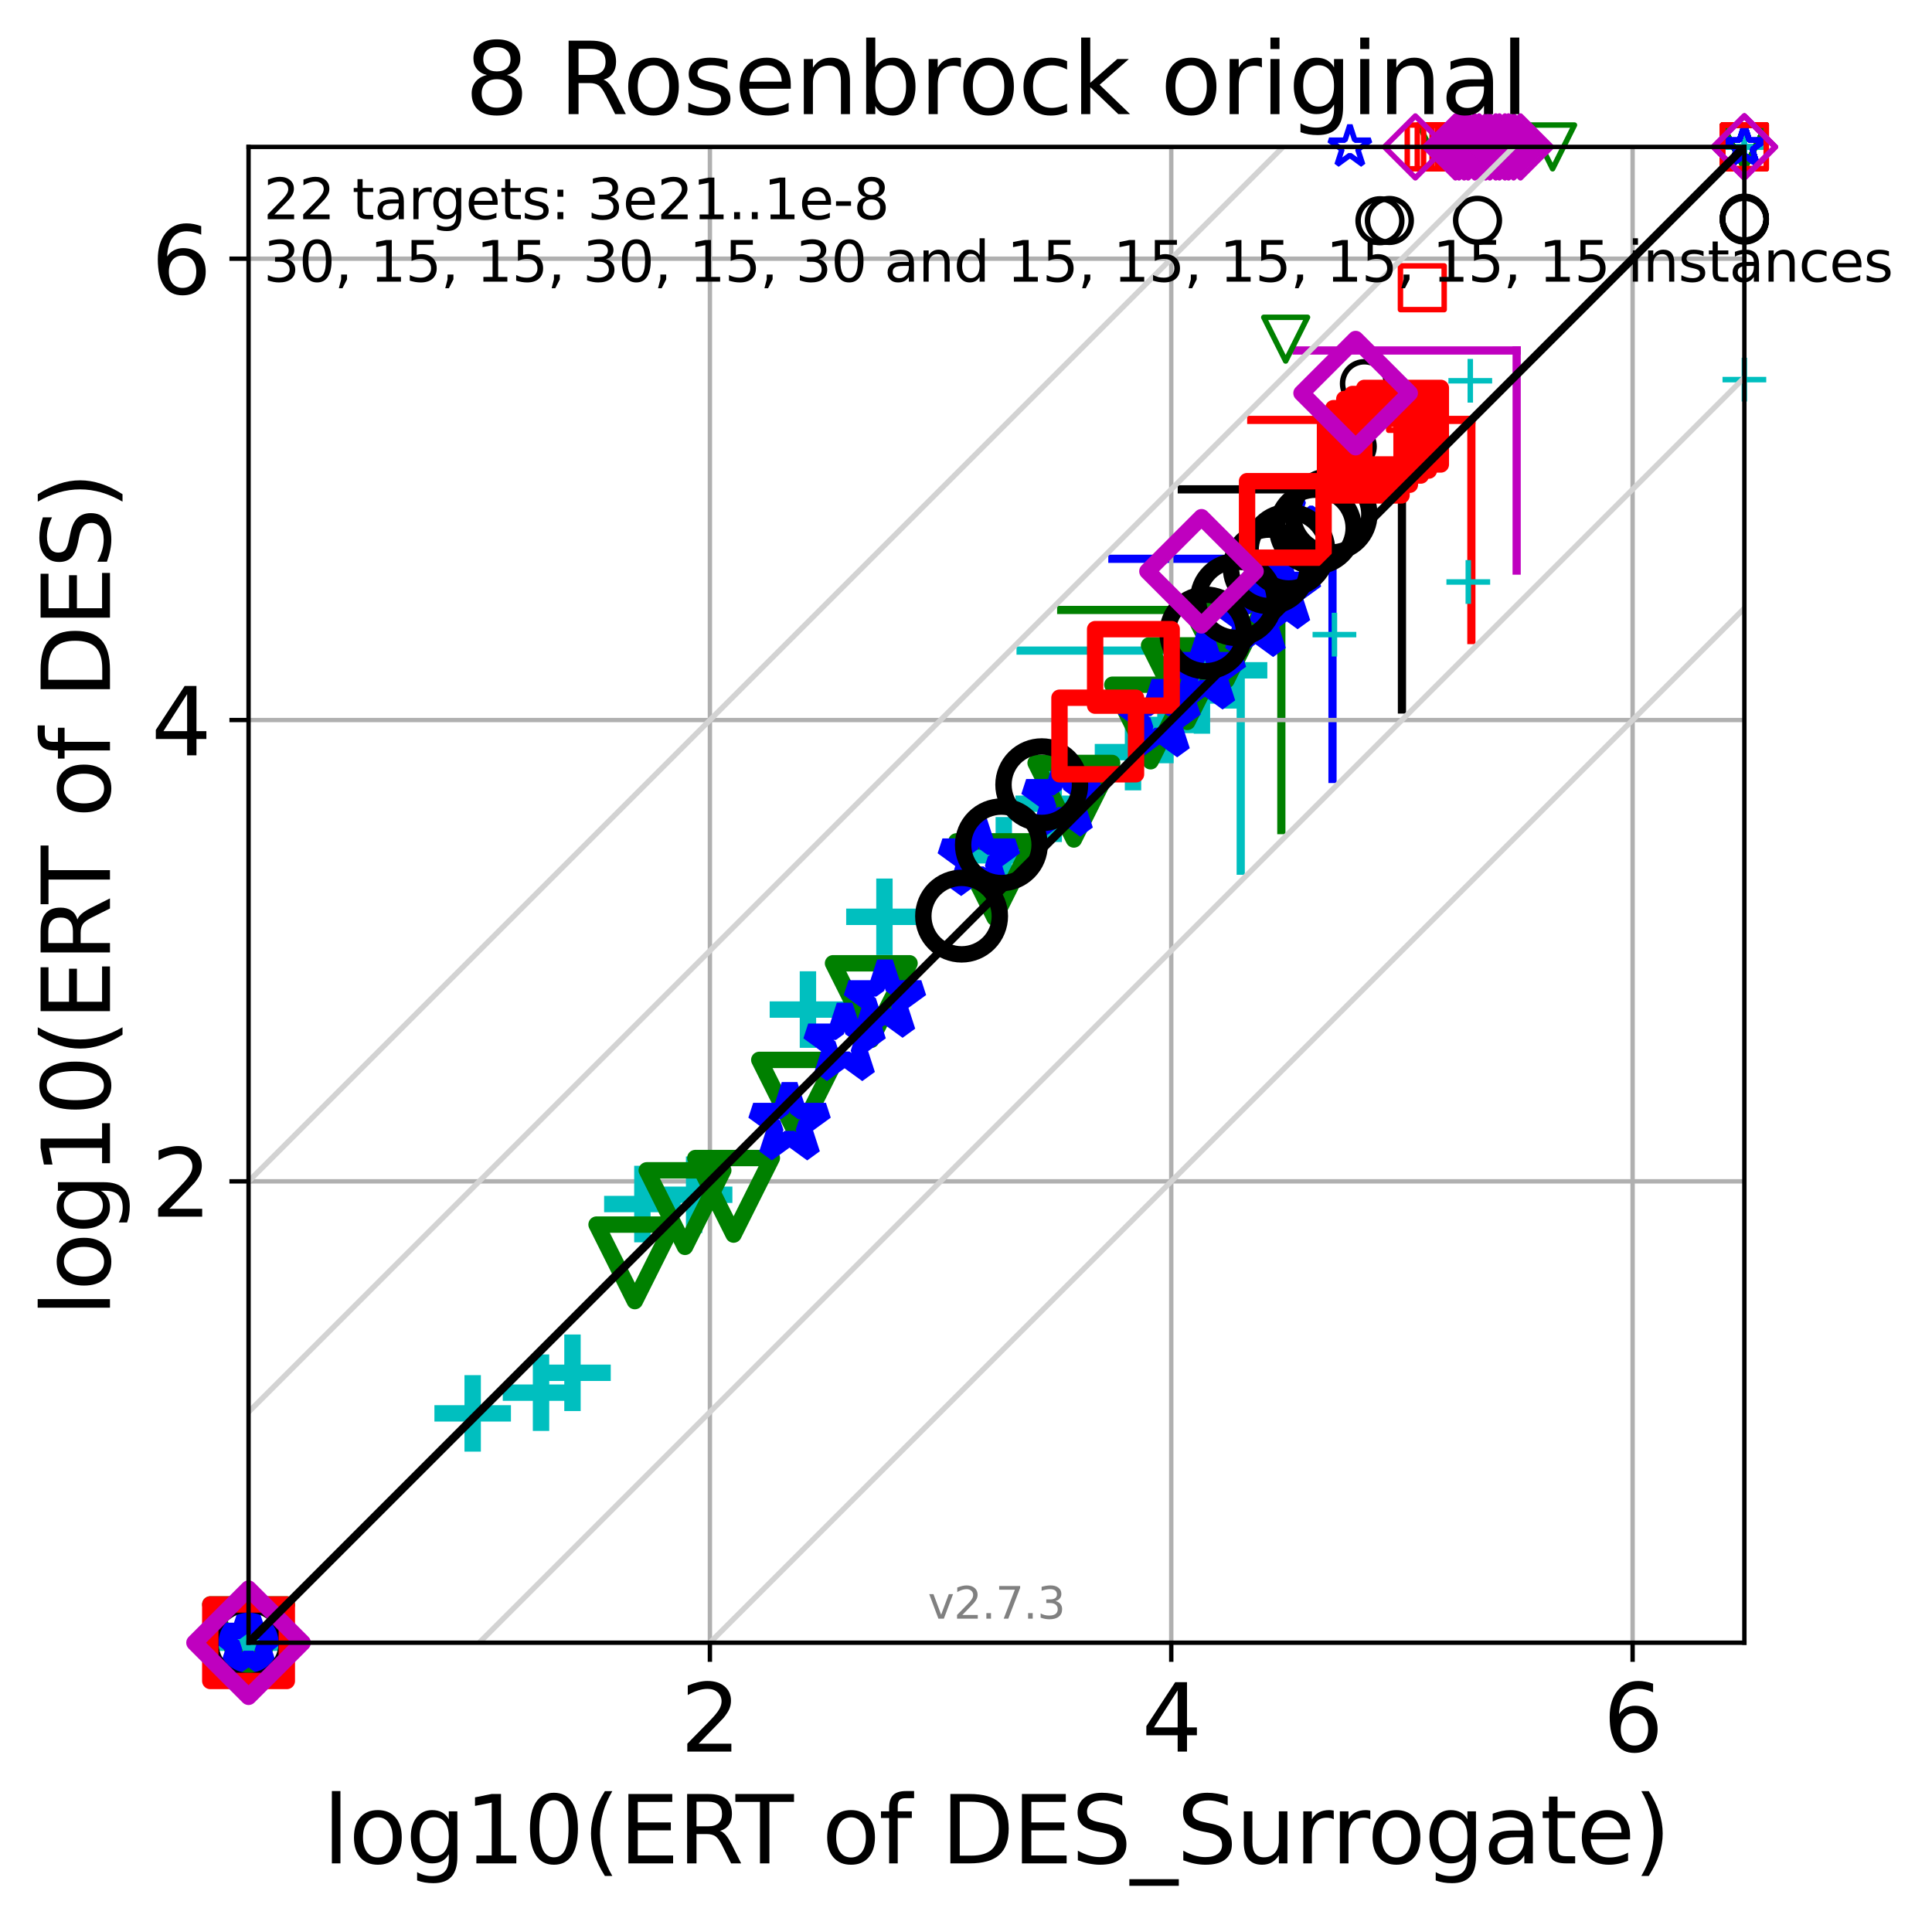 <?xml version="1.0" encoding="utf-8" standalone="no"?>
<!DOCTYPE svg PUBLIC "-//W3C//DTD SVG 1.1//EN"
  "http://www.w3.org/Graphics/SVG/1.1/DTD/svg11.dtd">
<svg xmlns:xlink="http://www.w3.org/1999/xlink" width="353.432pt" height="352.096pt" viewBox="0 0 353.432 352.096" xmlns="http://www.w3.org/2000/svg" version="1.1">
 <defs>
  <style type="text/css">*{stroke-linejoin: round; stroke-linecap: butt}</style>
 </defs>
 <g id="figure_1">
  <g id="patch_1">
   <path d="M 0 352.096 
L 353.432 352.096 
L 353.432 0 
L 0 0 
z
" style="fill: #ffffff"/>
  </g>
  <g id="axes_1">
   <g id="patch_2">
    <path d="M 45.469 300.517 
L 319.109 300.517 
L 319.109 26.877 
L 45.469 26.877 
z
" style="fill: #ffffff"/>
   </g>
   <g id="line2d_1">
    <path d="M 226.973 159.286 
L 226.973 119.018 
" clip-path="url(#pf457c3eacb)" style="fill: none; stroke: #00bfbf; stroke-width: 1.5; stroke-linecap: square"/>
   </g>
   <g id="line2d_2">
    <path d="M 186.705 119.018 
L 226.973 119.018 
" clip-path="url(#pf457c3eacb)" style="fill: none; stroke: #00bfbf; stroke-width: 1.5; stroke-linecap: square"/>
   </g>
   <g id="line2d_3">
    <path d="M 234.402 151.855 
L 234.402 111.588 
" clip-path="url(#pf457c3eacb)" style="fill: none; stroke: #008000; stroke-width: 1.5; stroke-linecap: square"/>
   </g>
   <g id="line2d_4">
    <path d="M 194.134 111.588 
L 234.402 111.588 
" clip-path="url(#pf457c3eacb)" style="fill: none; stroke: #008000; stroke-width: 1.5; stroke-linecap: square"/>
   </g>
   <g id="line2d_5">
    <path d="M 243.763 142.494 
L 243.763 102.226 
" clip-path="url(#pf457c3eacb)" style="fill: none; stroke: #0000ff; stroke-width: 1.5; stroke-linecap: square"/>
   </g>
   <g id="line2d_6">
    <path d="M 203.495 102.226 
L 243.763 102.226 
" clip-path="url(#pf457c3eacb)" style="fill: none; stroke: #0000ff; stroke-width: 1.5; stroke-linecap: square"/>
   </g>
   <g id="line2d_7">
    <path d="M 256.465 129.791 
L 256.465 89.523 
" clip-path="url(#pf457c3eacb)" style="fill: none; stroke: #000000; stroke-width: 1.5; stroke-linecap: square"/>
   </g>
   <g id="line2d_8">
    <path d="M 216.197 89.523 
L 256.465 89.523 
" clip-path="url(#pf457c3eacb)" style="fill: none; stroke: #000000; stroke-width: 1.5; stroke-linecap: square"/>
   </g>
   <g id="line2d_9">
    <path d="M 269.167 117.088 
L 269.167 76.82 
" clip-path="url(#pf457c3eacb)" style="fill: none; stroke: #ff0000; stroke-width: 1.5; stroke-linecap: square"/>
   </g>
   <g id="line2d_10">
    <path d="M 228.899 76.82 
L 269.167 76.82 
" clip-path="url(#pf457c3eacb)" style="fill: none; stroke: #ff0000; stroke-width: 1.5; stroke-linecap: square"/>
   </g>
   <g id="line2d_11">
    <path d="M 277.45 104.385 
L 277.45 64.117 
" clip-path="url(#pf457c3eacb)" style="fill: none; stroke: #bf00bf; stroke-width: 1.5; stroke-linecap: square"/>
   </g>
   <g id="line2d_12">
    <path d="M 237.182 64.117 
L 277.45 64.117 
" clip-path="url(#pf457c3eacb)" style="fill: none; stroke: #bf00bf; stroke-width: 1.5; stroke-linecap: square"/>
   </g>
   <g id="matplotlib.axis_1">
    <g id="xtick_1">
     <g id="line2d_13">
      <path d="M 129.867 300.517 
L 129.867 26.877 
" clip-path="url(#pf457c3eacb)" style="fill: none; stroke: #b0b0b0; stroke-width: 0.8; stroke-linecap: square"/>
     </g>
     <g id="line2d_14">
      <defs>
       <path id="m00ada3d77e" d="M 0 0 
L 0 3.5 
" style="stroke: #000000; stroke-width: 0.8"/>
      </defs>
      <g>
       <use xlink:href="#m00ada3d77e" x="129.867" y="300.517" style="stroke: #000000; stroke-width: 0.8"/>
      </g>
     </g>
     <g id="text_1">
      <!-- 2 -->
      <g transform="translate(124.458 320.435) scale(0.17 -0.17)">
       <defs>
        <path id="DejaVuSans-32" d="M 1228 531 
L 3431 531 
L 3431 0 
L 469 0 
L 469 531 
Q 828 903 1448 1529 
Q 2069 2156 2228 2338 
Q 2531 2678 2651 2914 
Q 2772 3150 2772 3378 
Q 2772 3750 2511 3984 
Q 2250 4219 1831 4219 
Q 1534 4219 1204 4116 
Q 875 4013 500 3803 
L 500 4441 
Q 881 4594 1212 4672 
Q 1544 4750 1819 4750 
Q 2544 4750 2975 4387 
Q 3406 4025 3406 3419 
Q 3406 3131 3298 2873 
Q 3191 2616 2906 2266 
Q 2828 2175 2409 1742 
Q 1991 1309 1228 531 
z
" transform="scale(0.016)"/>
       </defs>
       <use xlink:href="#DejaVuSans-32"/>
      </g>
     </g>
    </g>
    <g id="xtick_2">
     <g id="line2d_15">
      <path d="M 214.264 300.517 
L 214.264 26.877 
" clip-path="url(#pf457c3eacb)" style="fill: none; stroke: #b0b0b0; stroke-width: 0.8; stroke-linecap: square"/>
     </g>
     <g id="line2d_16">
      <g>
       <use xlink:href="#m00ada3d77e" x="214.264" y="300.517" style="stroke: #000000; stroke-width: 0.8"/>
      </g>
     </g>
     <g id="text_2">
      <!-- 4 -->
      <g transform="translate(208.856 320.435) scale(0.17 -0.17)">
       <defs>
        <path id="DejaVuSans-34" d="M 2419 4116 
L 825 1625 
L 2419 1625 
L 2419 4116 
z
M 2253 4666 
L 3047 4666 
L 3047 1625 
L 3713 1625 
L 3713 1100 
L 3047 1100 
L 3047 0 
L 2419 0 
L 2419 1100 
L 313 1100 
L 313 1709 
L 2253 4666 
z
" transform="scale(0.016)"/>
       </defs>
       <use xlink:href="#DejaVuSans-34"/>
      </g>
     </g>
    </g>
    <g id="xtick_3">
     <g id="line2d_17">
      <path d="M 298.662 300.517 
L 298.662 26.877 
" clip-path="url(#pf457c3eacb)" style="fill: none; stroke: #b0b0b0; stroke-width: 0.8; stroke-linecap: square"/>
     </g>
     <g id="line2d_18">
      <g>
       <use xlink:href="#m00ada3d77e" x="298.662" y="300.517" style="stroke: #000000; stroke-width: 0.8"/>
      </g>
     </g>
     <g id="text_3">
      <!-- 6 -->
      <g transform="translate(293.254 320.435) scale(0.17 -0.17)">
       <defs>
        <path id="DejaVuSans-36" d="M 2113 2584 
Q 1688 2584 1439 2293 
Q 1191 2003 1191 1497 
Q 1191 994 1439 701 
Q 1688 409 2113 409 
Q 2538 409 2786 701 
Q 3034 994 3034 1497 
Q 3034 2003 2786 2293 
Q 2538 2584 2113 2584 
z
M 3366 4563 
L 3366 3988 
Q 3128 4100 2886 4159 
Q 2644 4219 2406 4219 
Q 1781 4219 1451 3797 
Q 1122 3375 1075 2522 
Q 1259 2794 1537 2939 
Q 1816 3084 2150 3084 
Q 2853 3084 3261 2657 
Q 3669 2231 3669 1497 
Q 3669 778 3244 343 
Q 2819 -91 2113 -91 
Q 1303 -91 875 529 
Q 447 1150 447 2328 
Q 447 3434 972 4092 
Q 1497 4750 2381 4750 
Q 2619 4750 2861 4703 
Q 3103 4656 3366 4563 
z
" transform="scale(0.016)"/>
       </defs>
       <use xlink:href="#DejaVuSans-36"/>
      </g>
     </g>
    </g>
    <g id="text_4">
     <!-- log10(ERT of DES_Surrogate) -->
     <g transform="translate(59.071 340.887) scale(0.17 -0.17)">
      <defs>
       <path id="DejaVuSans-6c" d="M 603 4863 
L 1178 4863 
L 1178 0 
L 603 0 
L 603 4863 
z
" transform="scale(0.016)"/>
       <path id="DejaVuSans-6f" d="M 1959 3097 
Q 1497 3097 1228 2736 
Q 959 2375 959 1747 
Q 959 1119 1226 758 
Q 1494 397 1959 397 
Q 2419 397 2687 759 
Q 2956 1122 2956 1747 
Q 2956 2369 2687 2733 
Q 2419 3097 1959 3097 
z
M 1959 3584 
Q 2709 3584 3137 3096 
Q 3566 2609 3566 1747 
Q 3566 888 3137 398 
Q 2709 -91 1959 -91 
Q 1206 -91 779 398 
Q 353 888 353 1747 
Q 353 2609 779 3096 
Q 1206 3584 1959 3584 
z
" transform="scale(0.016)"/>
       <path id="DejaVuSans-67" d="M 2906 1791 
Q 2906 2416 2648 2759 
Q 2391 3103 1925 3103 
Q 1463 3103 1205 2759 
Q 947 2416 947 1791 
Q 947 1169 1205 825 
Q 1463 481 1925 481 
Q 2391 481 2648 825 
Q 2906 1169 2906 1791 
z
M 3481 434 
Q 3481 -459 3084 -895 
Q 2688 -1331 1869 -1331 
Q 1566 -1331 1297 -1286 
Q 1028 -1241 775 -1147 
L 775 -588 
Q 1028 -725 1275 -790 
Q 1522 -856 1778 -856 
Q 2344 -856 2625 -561 
Q 2906 -266 2906 331 
L 2906 616 
Q 2728 306 2450 153 
Q 2172 0 1784 0 
Q 1141 0 747 490 
Q 353 981 353 1791 
Q 353 2603 747 3093 
Q 1141 3584 1784 3584 
Q 2172 3584 2450 3431 
Q 2728 3278 2906 2969 
L 2906 3500 
L 3481 3500 
L 3481 434 
z
" transform="scale(0.016)"/>
       <path id="DejaVuSans-31" d="M 794 531 
L 1825 531 
L 1825 4091 
L 703 3866 
L 703 4441 
L 1819 4666 
L 2450 4666 
L 2450 531 
L 3481 531 
L 3481 0 
L 794 0 
L 794 531 
z
" transform="scale(0.016)"/>
       <path id="DejaVuSans-30" d="M 2034 4250 
Q 1547 4250 1301 3770 
Q 1056 3291 1056 2328 
Q 1056 1369 1301 889 
Q 1547 409 2034 409 
Q 2525 409 2770 889 
Q 3016 1369 3016 2328 
Q 3016 3291 2770 3770 
Q 2525 4250 2034 4250 
z
M 2034 4750 
Q 2819 4750 3233 4129 
Q 3647 3509 3647 2328 
Q 3647 1150 3233 529 
Q 2819 -91 2034 -91 
Q 1250 -91 836 529 
Q 422 1150 422 2328 
Q 422 3509 836 4129 
Q 1250 4750 2034 4750 
z
" transform="scale(0.016)"/>
       <path id="DejaVuSans-28" d="M 1984 4856 
Q 1566 4138 1362 3434 
Q 1159 2731 1159 2009 
Q 1159 1288 1364 580 
Q 1569 -128 1984 -844 
L 1484 -844 
Q 1016 -109 783 600 
Q 550 1309 550 2009 
Q 550 2706 781 3412 
Q 1013 4119 1484 4856 
L 1984 4856 
z
" transform="scale(0.016)"/>
       <path id="DejaVuSans-45" d="M 628 4666 
L 3578 4666 
L 3578 4134 
L 1259 4134 
L 1259 2753 
L 3481 2753 
L 3481 2222 
L 1259 2222 
L 1259 531 
L 3634 531 
L 3634 0 
L 628 0 
L 628 4666 
z
" transform="scale(0.016)"/>
       <path id="DejaVuSans-52" d="M 2841 2188 
Q 3044 2119 3236 1894 
Q 3428 1669 3622 1275 
L 4263 0 
L 3584 0 
L 2988 1197 
Q 2756 1666 2539 1819 
Q 2322 1972 1947 1972 
L 1259 1972 
L 1259 0 
L 628 0 
L 628 4666 
L 2053 4666 
Q 2853 4666 3247 4331 
Q 3641 3997 3641 3322 
Q 3641 2881 3436 2590 
Q 3231 2300 2841 2188 
z
M 1259 4147 
L 1259 2491 
L 2053 2491 
Q 2509 2491 2742 2702 
Q 2975 2913 2975 3322 
Q 2975 3731 2742 3939 
Q 2509 4147 2053 4147 
L 1259 4147 
z
" transform="scale(0.016)"/>
       <path id="DejaVuSans-54" d="M -19 4666 
L 3928 4666 
L 3928 4134 
L 2272 4134 
L 2272 0 
L 1638 0 
L 1638 4134 
L -19 4134 
L -19 4666 
z
" transform="scale(0.016)"/>
       <path id="DejaVuSans-20" transform="scale(0.016)"/>
       <path id="DejaVuSans-66" d="M 2375 4863 
L 2375 4384 
L 1825 4384 
Q 1516 4384 1395 4259 
Q 1275 4134 1275 3809 
L 1275 3500 
L 2222 3500 
L 2222 3053 
L 1275 3053 
L 1275 0 
L 697 0 
L 697 3053 
L 147 3053 
L 147 3500 
L 697 3500 
L 697 3744 
Q 697 4328 969 4595 
Q 1241 4863 1831 4863 
L 2375 4863 
z
" transform="scale(0.016)"/>
       <path id="DejaVuSans-44" d="M 1259 4147 
L 1259 519 
L 2022 519 
Q 2988 519 3436 956 
Q 3884 1394 3884 2338 
Q 3884 3275 3436 3711 
Q 2988 4147 2022 4147 
L 1259 4147 
z
M 628 4666 
L 1925 4666 
Q 3281 4666 3915 4102 
Q 4550 3538 4550 2338 
Q 4550 1131 3912 565 
Q 3275 0 1925 0 
L 628 0 
L 628 4666 
z
" transform="scale(0.016)"/>
       <path id="DejaVuSans-53" d="M 3425 4513 
L 3425 3897 
Q 3066 4069 2747 4153 
Q 2428 4238 2131 4238 
Q 1616 4238 1336 4038 
Q 1056 3838 1056 3469 
Q 1056 3159 1242 3001 
Q 1428 2844 1947 2747 
L 2328 2669 
Q 3034 2534 3370 2195 
Q 3706 1856 3706 1288 
Q 3706 609 3251 259 
Q 2797 -91 1919 -91 
Q 1588 -91 1214 -16 
Q 841 59 441 206 
L 441 856 
Q 825 641 1194 531 
Q 1563 422 1919 422 
Q 2459 422 2753 634 
Q 3047 847 3047 1241 
Q 3047 1584 2836 1778 
Q 2625 1972 2144 2069 
L 1759 2144 
Q 1053 2284 737 2584 
Q 422 2884 422 3419 
Q 422 4038 858 4394 
Q 1294 4750 2059 4750 
Q 2388 4750 2728 4690 
Q 3069 4631 3425 4513 
z
" transform="scale(0.016)"/>
       <path id="DejaVuSans-5f" d="M 3263 -1063 
L 3263 -1509 
L -63 -1509 
L -63 -1063 
L 3263 -1063 
z
" transform="scale(0.016)"/>
       <path id="DejaVuSans-75" d="M 544 1381 
L 544 3500 
L 1119 3500 
L 1119 1403 
Q 1119 906 1312 657 
Q 1506 409 1894 409 
Q 2359 409 2629 706 
Q 2900 1003 2900 1516 
L 2900 3500 
L 3475 3500 
L 3475 0 
L 2900 0 
L 2900 538 
Q 2691 219 2414 64 
Q 2138 -91 1772 -91 
Q 1169 -91 856 284 
Q 544 659 544 1381 
z
M 1991 3584 
L 1991 3584 
z
" transform="scale(0.016)"/>
       <path id="DejaVuSans-72" d="M 2631 2963 
Q 2534 3019 2420 3045 
Q 2306 3072 2169 3072 
Q 1681 3072 1420 2755 
Q 1159 2438 1159 1844 
L 1159 0 
L 581 0 
L 581 3500 
L 1159 3500 
L 1159 2956 
Q 1341 3275 1631 3429 
Q 1922 3584 2338 3584 
Q 2397 3584 2469 3576 
Q 2541 3569 2628 3553 
L 2631 2963 
z
" transform="scale(0.016)"/>
       <path id="DejaVuSans-61" d="M 2194 1759 
Q 1497 1759 1228 1600 
Q 959 1441 959 1056 
Q 959 750 1161 570 
Q 1363 391 1709 391 
Q 2188 391 2477 730 
Q 2766 1069 2766 1631 
L 2766 1759 
L 2194 1759 
z
M 3341 1997 
L 3341 0 
L 2766 0 
L 2766 531 
Q 2569 213 2275 61 
Q 1981 -91 1556 -91 
Q 1019 -91 701 211 
Q 384 513 384 1019 
Q 384 1609 779 1909 
Q 1175 2209 1959 2209 
L 2766 2209 
L 2766 2266 
Q 2766 2663 2505 2880 
Q 2244 3097 1772 3097 
Q 1472 3097 1187 3025 
Q 903 2953 641 2809 
L 641 3341 
Q 956 3463 1253 3523 
Q 1550 3584 1831 3584 
Q 2591 3584 2966 3190 
Q 3341 2797 3341 1997 
z
" transform="scale(0.016)"/>
       <path id="DejaVuSans-74" d="M 1172 4494 
L 1172 3500 
L 2356 3500 
L 2356 3053 
L 1172 3053 
L 1172 1153 
Q 1172 725 1289 603 
Q 1406 481 1766 481 
L 2356 481 
L 2356 0 
L 1766 0 
Q 1100 0 847 248 
Q 594 497 594 1153 
L 594 3053 
L 172 3053 
L 172 3500 
L 594 3500 
L 594 4494 
L 1172 4494 
z
" transform="scale(0.016)"/>
       <path id="DejaVuSans-65" d="M 3597 1894 
L 3597 1613 
L 953 1613 
Q 991 1019 1311 708 
Q 1631 397 2203 397 
Q 2534 397 2845 478 
Q 3156 559 3463 722 
L 3463 178 
Q 3153 47 2828 -22 
Q 2503 -91 2169 -91 
Q 1331 -91 842 396 
Q 353 884 353 1716 
Q 353 2575 817 3079 
Q 1281 3584 2069 3584 
Q 2775 3584 3186 3129 
Q 3597 2675 3597 1894 
z
M 3022 2063 
Q 3016 2534 2758 2815 
Q 2500 3097 2075 3097 
Q 1594 3097 1305 2825 
Q 1016 2553 972 2059 
L 3022 2063 
z
" transform="scale(0.016)"/>
       <path id="DejaVuSans-29" d="M 513 4856 
L 1013 4856 
Q 1481 4119 1714 3412 
Q 1947 2706 1947 2009 
Q 1947 1309 1714 600 
Q 1481 -109 1013 -844 
L 513 -844 
Q 928 -128 1133 580 
Q 1338 1288 1338 2009 
Q 1338 2731 1133 3434 
Q 928 4138 513 4856 
z
" transform="scale(0.016)"/>
      </defs>
      <use xlink:href="#DejaVuSans-6c"/>
      <use xlink:href="#DejaVuSans-6f" transform="translate(27.783 0)"/>
      <use xlink:href="#DejaVuSans-67" transform="translate(88.965 0)"/>
      <use xlink:href="#DejaVuSans-31" transform="translate(152.441 0)"/>
      <use xlink:href="#DejaVuSans-30" transform="translate(216.064 0)"/>
      <use xlink:href="#DejaVuSans-28" transform="translate(279.688 0)"/>
      <use xlink:href="#DejaVuSans-45" transform="translate(318.701 0)"/>
      <use xlink:href="#DejaVuSans-52" transform="translate(381.885 0)"/>
      <use xlink:href="#DejaVuSans-54" transform="translate(444.117 0)"/>
      <use xlink:href="#DejaVuSans-20" transform="translate(505.201 0)"/>
      <use xlink:href="#DejaVuSans-6f" transform="translate(536.988 0)"/>
      <use xlink:href="#DejaVuSans-66" transform="translate(598.17 0)"/>
      <use xlink:href="#DejaVuSans-20" transform="translate(633.375 0)"/>
      <use xlink:href="#DejaVuSans-44" transform="translate(665.162 0)"/>
      <use xlink:href="#DejaVuSans-45" transform="translate(742.164 0)"/>
      <use xlink:href="#DejaVuSans-53" transform="translate(805.348 0)"/>
      <use xlink:href="#DejaVuSans-5f" transform="translate(868.824 0)"/>
      <use xlink:href="#DejaVuSans-53" transform="translate(918.824 0)"/>
      <use xlink:href="#DejaVuSans-75" transform="translate(982.301 0)"/>
      <use xlink:href="#DejaVuSans-72" transform="translate(1045.68 0)"/>
      <use xlink:href="#DejaVuSans-72" transform="translate(1085.043 0)"/>
      <use xlink:href="#DejaVuSans-6f" transform="translate(1123.906 0)"/>
      <use xlink:href="#DejaVuSans-67" transform="translate(1185.088 0)"/>
      <use xlink:href="#DejaVuSans-61" transform="translate(1248.564 0)"/>
      <use xlink:href="#DejaVuSans-74" transform="translate(1309.844 0)"/>
      <use xlink:href="#DejaVuSans-65" transform="translate(1349.053 0)"/>
      <use xlink:href="#DejaVuSans-29" transform="translate(1410.576 0)"/>
     </g>
    </g>
   </g>
   <g id="matplotlib.axis_2">
    <g id="ytick_1">
     <g id="line2d_19">
      <path d="M 45.469 216.12 
L 319.109 216.12 
" clip-path="url(#pf457c3eacb)" style="fill: none; stroke: #b0b0b0; stroke-width: 0.8; stroke-linecap: square"/>
     </g>
     <g id="line2d_20">
      <defs>
       <path id="m17e8078ccd" d="M 0 0 
L -3.5 0 
" style="stroke: #000000; stroke-width: 0.8"/>
      </defs>
      <g>
       <use xlink:href="#m17e8078ccd" x="45.469" y="216.12" style="stroke: #000000; stroke-width: 0.8"/>
      </g>
     </g>
     <g id="text_5">
      <!-- 2 -->
      <g transform="translate(27.653 222.578) scale(0.17 -0.17)">
       <use xlink:href="#DejaVuSans-32"/>
      </g>
     </g>
    </g>
    <g id="ytick_2">
     <g id="line2d_21">
      <path d="M 45.469 131.722 
L 319.109 131.722 
" clip-path="url(#pf457c3eacb)" style="fill: none; stroke: #b0b0b0; stroke-width: 0.8; stroke-linecap: square"/>
     </g>
     <g id="line2d_22">
      <g>
       <use xlink:href="#m17e8078ccd" x="45.469" y="131.722" style="stroke: #000000; stroke-width: 0.8"/>
      </g>
     </g>
     <g id="text_6">
      <!-- 4 -->
      <g transform="translate(27.653 138.181) scale(0.17 -0.17)">
       <use xlink:href="#DejaVuSans-34"/>
      </g>
     </g>
    </g>
    <g id="ytick_3">
     <g id="line2d_23">
      <path d="M 45.469 47.325 
L 319.109 47.325 
" clip-path="url(#pf457c3eacb)" style="fill: none; stroke: #b0b0b0; stroke-width: 0.8; stroke-linecap: square"/>
     </g>
     <g id="line2d_24">
      <g>
       <use xlink:href="#m17e8078ccd" x="45.469" y="47.325" style="stroke: #000000; stroke-width: 0.8"/>
      </g>
     </g>
     <g id="text_7">
      <!-- 6 -->
      <g transform="translate(27.653 53.783) scale(0.17 -0.17)">
       <use xlink:href="#DejaVuSans-36"/>
      </g>
     </g>
    </g>
    <g id="text_8">
     <!-- log10(ERT of DES) -->
     <g transform="translate(20.117 240.865) rotate(-90) scale(0.17 -0.17)">
      <use xlink:href="#DejaVuSans-6c"/>
      <use xlink:href="#DejaVuSans-6f" transform="translate(27.783 0)"/>
      <use xlink:href="#DejaVuSans-67" transform="translate(88.965 0)"/>
      <use xlink:href="#DejaVuSans-31" transform="translate(152.441 0)"/>
      <use xlink:href="#DejaVuSans-30" transform="translate(216.064 0)"/>
      <use xlink:href="#DejaVuSans-28" transform="translate(279.688 0)"/>
      <use xlink:href="#DejaVuSans-45" transform="translate(318.701 0)"/>
      <use xlink:href="#DejaVuSans-52" transform="translate(381.885 0)"/>
      <use xlink:href="#DejaVuSans-54" transform="translate(444.117 0)"/>
      <use xlink:href="#DejaVuSans-20" transform="translate(505.201 0)"/>
      <use xlink:href="#DejaVuSans-6f" transform="translate(536.988 0)"/>
      <use xlink:href="#DejaVuSans-66" transform="translate(598.17 0)"/>
      <use xlink:href="#DejaVuSans-20" transform="translate(633.375 0)"/>
      <use xlink:href="#DejaVuSans-44" transform="translate(665.162 0)"/>
      <use xlink:href="#DejaVuSans-45" transform="translate(742.164 0)"/>
      <use xlink:href="#DejaVuSans-53" transform="translate(805.348 0)"/>
      <use xlink:href="#DejaVuSans-29" transform="translate(868.824 0)"/>
     </g>
    </g>
   </g>
   <g id="line2d_25">
    <defs>
     <path id="m936a9eb5bd" d="M -7 0 
L 7 0 
M 0 7 
L 0 -7 
" style="stroke: #00bfbf; stroke-width: 3"/>
    </defs>
    <g>
     <use xlink:href="#m936a9eb5bd" x="45.469" y="300.517" style="fill-opacity: 0; stroke: #00bfbf; stroke-width: 3"/>
     <use xlink:href="#m936a9eb5bd" x="86.469" y="258.564" style="fill-opacity: 0; stroke: #00bfbf; stroke-width: 3"/>
     <use xlink:href="#m936a9eb5bd" x="98.975" y="254.775" style="fill-opacity: 0; stroke: #00bfbf; stroke-width: 3"/>
     <use xlink:href="#m936a9eb5bd" x="104.727" y="251.134" style="fill-opacity: 0; stroke: #00bfbf; stroke-width: 3"/>
     <use xlink:href="#m936a9eb5bd" x="117.514" y="220.27" style="fill-opacity: 0; stroke: #00bfbf; stroke-width: 3"/>
     <use xlink:href="#m936a9eb5bd" x="126.981" y="218.574" style="fill-opacity: 0; stroke: #00bfbf; stroke-width: 3"/>
     <use xlink:href="#m936a9eb5bd" x="147.801" y="184.689" style="fill-opacity: 0; stroke: #00bfbf; stroke-width: 3"/>
     <use xlink:href="#m936a9eb5bd" x="161.795" y="167.72" style="fill-opacity: 0; stroke: #00bfbf; stroke-width: 3"/>
     <use xlink:href="#m936a9eb5bd" x="183.631" y="156.469" style="fill-opacity: 0; stroke: #00bfbf; stroke-width: 3"/>
     <use xlink:href="#m936a9eb5bd" x="192.758" y="147.037" style="fill-opacity: 0; stroke: #00bfbf; stroke-width: 3"/>
     <use xlink:href="#m936a9eb5bd" x="207.27" y="137.591" style="fill-opacity: 0; stroke: #00bfbf; stroke-width: 3"/>
     <use xlink:href="#m936a9eb5bd" x="213.196" y="132.63" style="fill-opacity: 0; stroke: #00bfbf; stroke-width: 3"/>
     <use xlink:href="#m936a9eb5bd" x="219.878" y="127.233" style="fill-opacity: 0; stroke: #00bfbf; stroke-width: 3"/>
     <use xlink:href="#m936a9eb5bd" x="224.84" y="122.63" style="fill-opacity: 0; stroke: #00bfbf; stroke-width: 3"/>
    </g>
   </g>
   <g id="line2d_26">
    <defs>
     <path id="mc81a12e7c3" d="M -4 0 
L 4 0 
M 0 4 
L 0 -4 
" style="stroke: #00bfbf"/>
    </defs>
    <g>
     <use xlink:href="#mc81a12e7c3" x="244.117" y="116.099" style="fill-opacity: 0; stroke: #00bfbf"/>
     <use xlink:href="#mc81a12e7c3" x="268.602" y="106.468" style="fill-opacity: 0; stroke: #00bfbf"/>
     <use xlink:href="#mc81a12e7c3" x="268.967" y="69.659" style="fill-opacity: 0; stroke: #00bfbf"/>
    </g>
   </g>
   <g id="line2d_27">
    <g>
     <use xlink:href="#mc81a12e7c3" x="319.109" y="69.447" style="fill-opacity: 0; stroke: #00bfbf"/>
    </g>
   </g>
   <g id="line2d_28">
    <g>
     <use xlink:href="#mc81a12e7c3" x="319.109" y="26.877" style="fill-opacity: 0; stroke: #00bfbf"/>
     <use xlink:href="#mc81a12e7c3" x="319.109" y="26.877" style="fill-opacity: 0; stroke: #00bfbf"/>
     <use xlink:href="#mc81a12e7c3" x="319.109" y="26.877" style="fill-opacity: 0; stroke: #00bfbf"/>
     <use xlink:href="#mc81a12e7c3" x="319.109" y="26.877" style="fill-opacity: 0; stroke: #00bfbf"/>
    </g>
   </g>
   <g id="line2d_29">
    <defs>
     <path id="m5ee283df36" d="M -0 7 
L 7 -7 
L -7 -7 
z
" style="stroke: #008000; stroke-width: 3; stroke-linejoin: miter"/>
    </defs>
    <g>
     <use xlink:href="#m5ee283df36" x="45.469" y="300.517" style="fill-opacity: 0; stroke: #008000; stroke-width: 3; stroke-linejoin: miter"/>
     <use xlink:href="#m5ee283df36" x="116.133" y="231.027" style="fill-opacity: 0; stroke: #008000; stroke-width: 3; stroke-linejoin: miter"/>
     <use xlink:href="#m5ee283df36" x="125.313" y="221.101" style="fill-opacity: 0; stroke: #008000; stroke-width: 3; stroke-linejoin: miter"/>
     <use xlink:href="#m5ee283df36" x="134.199" y="218.855" style="fill-opacity: 0; stroke: #008000; stroke-width: 3; stroke-linejoin: miter"/>
     <use xlink:href="#m5ee283df36" x="145.901" y="200.898" style="fill-opacity: 0; stroke: #008000; stroke-width: 3; stroke-linejoin: miter"/>
     <use xlink:href="#m5ee283df36" x="159.389" y="183.224" style="fill-opacity: 0; stroke: #008000; stroke-width: 3; stroke-linejoin: miter"/>
     <use xlink:href="#m5ee283df36" x="181.962" y="160.922" style="fill-opacity: 0; stroke: #008000; stroke-width: 3; stroke-linejoin: miter"/>
     <use xlink:href="#m5ee283df36" x="196.449" y="146.576" style="fill-opacity: 0; stroke: #008000; stroke-width: 3; stroke-linejoin: miter"/>
     <use xlink:href="#m5ee283df36" x="210.486" y="132.268" style="fill-opacity: 0; stroke: #008000; stroke-width: 3; stroke-linejoin: miter"/>
     <use xlink:href="#m5ee283df36" x="217.203" y="125.063" style="fill-opacity: 0; stroke: #008000; stroke-width: 3; stroke-linejoin: miter"/>
     <use xlink:href="#m5ee283df36" x="224.385" y="117.437" style="fill-opacity: 0; stroke: #008000; stroke-width: 3; stroke-linejoin: miter"/>
    </g>
   </g>
   <g id="line2d_30">
    <defs>
     <path id="m44b21ad143" d="M -0 4 
L 4 -4 
L -4 -4 
z
" style="stroke: #008000; stroke-linejoin: miter"/>
    </defs>
    <g>
     <use xlink:href="#m44b21ad143" x="228.168" y="107.799" style="fill-opacity: 0; stroke: #008000; stroke-linejoin: miter"/>
     <use xlink:href="#m44b21ad143" x="235.191" y="62.046" style="fill-opacity: 0; stroke: #008000; stroke-linejoin: miter"/>
    </g>
   </g>
   <g id="line2d_31">
    <g>
     <use xlink:href="#m44b21ad143" x="263.568" y="26.877" style="fill-opacity: 0; stroke: #008000; stroke-linejoin: miter"/>
     <use xlink:href="#m44b21ad143" x="284.025" y="26.877" style="fill-opacity: 0; stroke: #008000; stroke-linejoin: miter"/>
    </g>
   </g>
   <g id="line2d_32">
    <g>
     <use xlink:href="#m44b21ad143" x="319.109" y="26.877" style="fill-opacity: 0; stroke: #008000; stroke-linejoin: miter"/>
     <use xlink:href="#m44b21ad143" x="319.109" y="26.877" style="fill-opacity: 0; stroke: #008000; stroke-linejoin: miter"/>
     <use xlink:href="#m44b21ad143" x="319.109" y="26.877" style="fill-opacity: 0; stroke: #008000; stroke-linejoin: miter"/>
     <use xlink:href="#m44b21ad143" x="319.109" y="26.877" style="fill-opacity: 0; stroke: #008000; stroke-linejoin: miter"/>
     <use xlink:href="#m44b21ad143" x="319.109" y="26.877" style="fill-opacity: 0; stroke: #008000; stroke-linejoin: miter"/>
     <use xlink:href="#m44b21ad143" x="319.109" y="26.877" style="fill-opacity: 0; stroke: #008000; stroke-linejoin: miter"/>
     <use xlink:href="#m44b21ad143" x="319.109" y="26.877" style="fill-opacity: 0; stroke: #008000; stroke-linejoin: miter"/>
    </g>
   </g>
   <g id="line2d_33">
    <defs>
     <path id="md69a9a8884" d="M 0 -7 
L -1.572 -2.163 
L -6.657 -2.163 
L -2.543 0.826 
L -4.114 5.663 
L -0 2.674 
L 4.114 5.663 
L 2.543 0.826 
L 6.657 -2.163 
L 1.572 -2.163 
z
" style="stroke: #0000ff; stroke-width: 3; stroke-linejoin: bevel"/>
    </defs>
    <g>
     <use xlink:href="#md69a9a8884" x="45.469" y="300.517" style="fill-opacity: 0; stroke: #0000ff; stroke-width: 3; stroke-linejoin: bevel"/>
     <use xlink:href="#md69a9a8884" x="144.438" y="205.415" style="fill-opacity: 0; stroke: #0000ff; stroke-width: 3; stroke-linejoin: bevel"/>
     <use xlink:href="#md69a9a8884" x="154.509" y="190.904" style="fill-opacity: 0; stroke: #0000ff; stroke-width: 3; stroke-linejoin: bevel"/>
     <use xlink:href="#md69a9a8884" x="161.885" y="182.982" style="fill-opacity: 0; stroke: #0000ff; stroke-width: 3; stroke-linejoin: bevel"/>
     <use xlink:href="#md69a9a8884" x="179.061" y="157.047" style="fill-opacity: 0; stroke: #0000ff; stroke-width: 3; stroke-linejoin: bevel"/>
     <use xlink:href="#md69a9a8884" x="194.379" y="146.18" style="fill-opacity: 0; stroke: #0000ff; stroke-width: 3; stroke-linejoin: bevel"/>
     <use xlink:href="#md69a9a8884" x="212.113" y="131.673" style="fill-opacity: 0; stroke: #0000ff; stroke-width: 3; stroke-linejoin: bevel"/>
     <use xlink:href="#md69a9a8884" x="220.421" y="122.922" style="fill-opacity: 0; stroke: #0000ff; stroke-width: 3; stroke-linejoin: bevel"/>
     <use xlink:href="#md69a9a8884" x="229.671" y="113.326" style="fill-opacity: 0; stroke: #0000ff; stroke-width: 3; stroke-linejoin: bevel"/>
     <use xlink:href="#md69a9a8884" x="234.146" y="108.24" style="fill-opacity: 0; stroke: #0000ff; stroke-width: 3; stroke-linejoin: bevel"/>
    </g>
   </g>
   <g id="line2d_34">
    <defs>
     <path id="m816867402e" d="M 0 -4 
L -0.898 -1.236 
L -3.804 -1.236 
L -1.453 0.472 
L -2.351 3.236 
L -0 1.528 
L 2.351 3.236 
L 1.453 0.472 
L 3.804 -1.236 
L 0.898 -1.236 
z
" style="stroke: #0000ff; stroke-linejoin: bevel"/>
    </defs>
    <g>
     <use xlink:href="#m816867402e" x="239.87" y="91.368" style="fill-opacity: 0; stroke: #0000ff; stroke-linejoin: bevel"/>
    </g>
   </g>
   <g id="line2d_35">
    <g>
     <use xlink:href="#m816867402e" x="246.942" y="26.877" style="fill-opacity: 0; stroke: #0000ff; stroke-linejoin: bevel"/>
    </g>
   </g>
   <g id="line2d_36">
    <g>
     <use xlink:href="#m816867402e" x="319.109" y="26.877" style="fill-opacity: 0; stroke: #0000ff; stroke-linejoin: bevel"/>
     <use xlink:href="#m816867402e" x="319.109" y="26.877" style="fill-opacity: 0; stroke: #0000ff; stroke-linejoin: bevel"/>
     <use xlink:href="#m816867402e" x="319.109" y="26.877" style="fill-opacity: 0; stroke: #0000ff; stroke-linejoin: bevel"/>
     <use xlink:href="#m816867402e" x="319.109" y="26.877" style="fill-opacity: 0; stroke: #0000ff; stroke-linejoin: bevel"/>
     <use xlink:href="#m816867402e" x="319.109" y="26.877" style="fill-opacity: 0; stroke: #0000ff; stroke-linejoin: bevel"/>
     <use xlink:href="#m816867402e" x="319.109" y="26.877" style="fill-opacity: 0; stroke: #0000ff; stroke-linejoin: bevel"/>
     <use xlink:href="#m816867402e" x="319.109" y="26.877" style="fill-opacity: 0; stroke: #0000ff; stroke-linejoin: bevel"/>
     <use xlink:href="#m816867402e" x="319.109" y="26.877" style="fill-opacity: 0; stroke: #0000ff; stroke-linejoin: bevel"/>
     <use xlink:href="#m816867402e" x="319.109" y="26.877" style="fill-opacity: 0; stroke: #0000ff; stroke-linejoin: bevel"/>
     <use xlink:href="#m816867402e" x="319.109" y="26.877" style="fill-opacity: 0; stroke: #0000ff; stroke-linejoin: bevel"/>
    </g>
   </g>
   <g id="line2d_37">
    <defs>
     <path id="m2af9895fb5" d="M 0 7 
C 1.856 7 3.637 6.262 4.95 4.95 
C 6.262 3.637 7 1.856 7 0 
C 7 -1.856 6.262 -3.637 4.95 -4.95 
C 3.637 -6.262 1.856 -7 0 -7 
C -1.856 -7 -3.637 -6.262 -4.95 -4.95 
C -6.262 -3.637 -7 -1.856 -7 0 
C -7 1.856 -6.262 3.637 -4.95 4.95 
C -3.637 6.262 -1.856 7 0 7 
z
" style="stroke: #000000; stroke-width: 3"/>
    </defs>
    <g>
     <use xlink:href="#m2af9895fb5" x="45.469" y="300.517" style="fill-opacity: 0; stroke: #000000; stroke-width: 3"/>
     <use xlink:href="#m2af9895fb5" x="175.91" y="167.595" style="fill-opacity: 0; stroke: #000000; stroke-width: 3"/>
     <use xlink:href="#m2af9895fb5" x="183.188" y="154.557" style="fill-opacity: 0; stroke: #000000; stroke-width: 3"/>
     <use xlink:href="#m2af9895fb5" x="190.574" y="143.556" style="fill-opacity: 0; stroke: #000000; stroke-width: 3"/>
     <use xlink:href="#m2af9895fb5" x="220.59" y="115.793" style="fill-opacity: 0; stroke: #000000; stroke-width: 3"/>
     <use xlink:href="#m2af9895fb5" x="226.179" y="109.699" style="fill-opacity: 0; stroke: #000000; stroke-width: 3"/>
     <use xlink:href="#m2af9895fb5" x="232.183" y="103.884" style="fill-opacity: 0; stroke: #000000; stroke-width: 3"/>
     <use xlink:href="#m2af9895fb5" x="235.775" y="100.659" style="fill-opacity: 0; stroke: #000000; stroke-width: 3"/>
     <use xlink:href="#m2af9895fb5" x="240.635" y="96.585" style="fill-opacity: 0; stroke: #000000; stroke-width: 3"/>
     <use xlink:href="#m2af9895fb5" x="243.503" y="94.082" style="fill-opacity: 0; stroke: #000000; stroke-width: 3"/>
    </g>
   </g>
   <g id="line2d_38">
    <defs>
     <path id="m25b7db102f" d="M 0 4 
C 1.061 4 2.078 3.579 2.828 2.828 
C 3.579 2.078 4 1.061 4 0 
C 4 -1.061 3.579 -2.078 2.828 -2.828 
C 2.078 -3.579 1.061 -4 0 -4 
C -1.061 -4 -2.078 -3.579 -2.828 -2.828 
C -3.579 -2.078 -4 -1.061 -4 0 
C -4 1.061 -3.579 2.078 -2.828 2.828 
C -2.078 3.579 -1.061 4 0 4 
z
" style="stroke: #000000"/>
    </defs>
    <g>
     <use xlink:href="#m25b7db102f" x="247.37" y="81.678" style="fill-opacity: 0; stroke: #000000"/>
     <use xlink:href="#m25b7db102f" x="249.605" y="70.177" style="fill-opacity: 0; stroke: #000000"/>
     <use xlink:href="#m25b7db102f" x="252.443" y="40.384" style="fill-opacity: 0; stroke: #000000"/>
     <use xlink:href="#m25b7db102f" x="254.166" y="40.334" style="fill-opacity: 0; stroke: #000000"/>
     <use xlink:href="#m25b7db102f" x="270.293" y="40.3" style="fill-opacity: 0; stroke: #000000"/>
    </g>
   </g>
   <g id="line2d_39">
    <g>
     <use xlink:href="#m25b7db102f" x="319.109" y="40.27" style="fill-opacity: 0; stroke: #000000"/>
     <use xlink:href="#m25b7db102f" x="319.109" y="40.213" style="fill-opacity: 0; stroke: #000000"/>
     <use xlink:href="#m25b7db102f" x="319.109" y="40.168" style="fill-opacity: 0; stroke: #000000"/>
     <use xlink:href="#m25b7db102f" x="319.109" y="40.067" style="fill-opacity: 0; stroke: #000000"/>
     <use xlink:href="#m25b7db102f" x="319.109" y="40.006" style="fill-opacity: 0; stroke: #000000"/>
     <use xlink:href="#m25b7db102f" x="319.109" y="39.943" style="fill-opacity: 0; stroke: #000000"/>
     <use xlink:href="#m25b7db102f" x="319.109" y="39.908" style="fill-opacity: 0; stroke: #000000"/>
    </g>
   </g>
   <g id="line2d_40">
    <defs>
     <path id="mf26640b313" d="M -7 7 
L 7 7 
L 7 -7 
L -7 -7 
z
" style="stroke: #ff0000; stroke-width: 3; stroke-linejoin: miter"/>
    </defs>
    <g>
     <use xlink:href="#mf26640b313" x="45.469" y="300.517" style="fill-opacity: 0; stroke: #ff0000; stroke-width: 3; stroke-linejoin: miter"/>
     <use xlink:href="#mf26640b313" x="200.817" y="134.643" style="fill-opacity: 0; stroke: #ff0000; stroke-width: 3; stroke-linejoin: miter"/>
     <use xlink:href="#mf26640b313" x="207.341" y="122.095" style="fill-opacity: 0; stroke: #ff0000; stroke-width: 3; stroke-linejoin: miter"/>
     <use xlink:href="#mf26640b313" x="235.131" y="95.025" style="fill-opacity: 0; stroke: #ff0000; stroke-width: 3; stroke-linejoin: miter"/>
     <use xlink:href="#mf26640b313" x="249.39" y="83.626" style="fill-opacity: 0; stroke: #ff0000; stroke-width: 3; stroke-linejoin: miter"/>
     <use xlink:href="#mf26640b313" x="250.916" y="81.676" style="fill-opacity: 0; stroke: #ff0000; stroke-width: 3; stroke-linejoin: miter"/>
     <use xlink:href="#mf26640b313" x="252.922" y="79.992" style="fill-opacity: 0; stroke: #ff0000; stroke-width: 3; stroke-linejoin: miter"/>
     <use xlink:href="#mf26640b313" x="254.392" y="79.082" style="fill-opacity: 0; stroke: #ff0000; stroke-width: 3; stroke-linejoin: miter"/>
     <use xlink:href="#mf26640b313" x="256.581" y="77.967" style="fill-opacity: 0; stroke: #ff0000; stroke-width: 3; stroke-linejoin: miter"/>
    </g>
   </g>
   <g id="line2d_41">
    <defs>
     <path id="m98d9adec93" d="M -4 4 
L 4 4 
L 4 -4 
L -4 -4 
z
" style="stroke: #ff0000; stroke-linejoin: miter"/>
    </defs>
    <g>
     <use xlink:href="#m98d9adec93" x="258.039" y="74.711" style="fill-opacity: 0; stroke: #ff0000; stroke-linejoin: miter"/>
     <use xlink:href="#m98d9adec93" x="260.192" y="52.646" style="fill-opacity: 0; stroke: #ff0000; stroke-linejoin: miter"/>
    </g>
   </g>
   <g id="line2d_42">
    <g>
     <use xlink:href="#m98d9adec93" x="261.439" y="26.877" style="fill-opacity: 0; stroke: #ff0000; stroke-linejoin: miter"/>
     <use xlink:href="#m98d9adec93" x="263.273" y="26.877" style="fill-opacity: 0; stroke: #ff0000; stroke-linejoin: miter"/>
     <use xlink:href="#m98d9adec93" x="264.424" y="26.877" style="fill-opacity: 0; stroke: #ff0000; stroke-linejoin: miter"/>
     <use xlink:href="#m98d9adec93" x="265.979" y="26.877" style="fill-opacity: 0; stroke: #ff0000; stroke-linejoin: miter"/>
     <use xlink:href="#m98d9adec93" x="266.982" y="26.877" style="fill-opacity: 0; stroke: #ff0000; stroke-linejoin: miter"/>
     <use xlink:href="#m98d9adec93" x="268.384" y="26.877" style="fill-opacity: 0; stroke: #ff0000; stroke-linejoin: miter"/>
     <use xlink:href="#m98d9adec93" x="272.049" y="26.877" style="fill-opacity: 0; stroke: #ff0000; stroke-linejoin: miter"/>
    </g>
   </g>
   <g id="line2d_43">
    <g>
     <use xlink:href="#m98d9adec93" x="319.109" y="26.877" style="fill-opacity: 0; stroke: #ff0000; stroke-linejoin: miter"/>
     <use xlink:href="#m98d9adec93" x="319.109" y="26.877" style="fill-opacity: 0; stroke: #ff0000; stroke-linejoin: miter"/>
     <use xlink:href="#m98d9adec93" x="319.109" y="26.877" style="fill-opacity: 0; stroke: #ff0000; stroke-linejoin: miter"/>
     <use xlink:href="#m98d9adec93" x="319.109" y="26.877" style="fill-opacity: 0; stroke: #ff0000; stroke-linejoin: miter"/>
    </g>
   </g>
   <g id="line2d_44">
    <defs>
     <path id="m808f2aa527" d="M -0 9.899 
L 9.899 0 
L 0 -9.899 
L -9.899 -0 
z
" style="stroke: #bf00bf; stroke-width: 3; stroke-linejoin: miter"/>
    </defs>
    <g>
     <use xlink:href="#m808f2aa527" x="45.469" y="300.517" style="fill-opacity: 0; stroke: #bf00bf; stroke-width: 3; stroke-linejoin: miter"/>
     <use xlink:href="#m808f2aa527" x="219.797" y="104.511" style="fill-opacity: 0; stroke: #bf00bf; stroke-width: 3; stroke-linejoin: miter"/>
     <use xlink:href="#m808f2aa527" x="247.992" y="71.918" style="fill-opacity: 0; stroke: #bf00bf; stroke-width: 3; stroke-linejoin: miter"/>
    </g>
   </g>
   <g id="line2d_45">
    <defs>
     <path id="mb7e38240ad" d="M -0 5.657 
L 5.657 0 
L 0 -5.657 
L -5.657 -0 
z
" style="stroke: #bf00bf; stroke-linejoin: miter"/>
    </defs>
    <g>
     <use xlink:href="#mb7e38240ad" x="258.918" y="26.877" style="fill-opacity: 0; stroke: #bf00bf; stroke-linejoin: miter"/>
     <use xlink:href="#mb7e38240ad" x="266.263" y="26.877" style="fill-opacity: 0; stroke: #bf00bf; stroke-linejoin: miter"/>
     <use xlink:href="#mb7e38240ad" x="266.907" y="26.877" style="fill-opacity: 0; stroke: #bf00bf; stroke-linejoin: miter"/>
     <use xlink:href="#mb7e38240ad" x="267.849" y="26.877" style="fill-opacity: 0; stroke: #bf00bf; stroke-linejoin: miter"/>
     <use xlink:href="#mb7e38240ad" x="268.578" y="26.877" style="fill-opacity: 0; stroke: #bf00bf; stroke-linejoin: miter"/>
     <use xlink:href="#mb7e38240ad" x="269.781" y="26.877" style="fill-opacity: 0; stroke: #bf00bf; stroke-linejoin: miter"/>
     <use xlink:href="#mb7e38240ad" x="270.58" y="26.877" style="fill-opacity: 0; stroke: #bf00bf; stroke-linejoin: miter"/>
     <use xlink:href="#mb7e38240ad" x="271.765" y="26.877" style="fill-opacity: 0; stroke: #bf00bf; stroke-linejoin: miter"/>
     <use xlink:href="#mb7e38240ad" x="272.548" y="26.877" style="fill-opacity: 0; stroke: #bf00bf; stroke-linejoin: miter"/>
     <use xlink:href="#mb7e38240ad" x="273.627" y="26.877" style="fill-opacity: 0; stroke: #bf00bf; stroke-linejoin: miter"/>
     <use xlink:href="#mb7e38240ad" x="274.297" y="26.877" style="fill-opacity: 0; stroke: #bf00bf; stroke-linejoin: miter"/>
     <use xlink:href="#mb7e38240ad" x="275.306" y="26.877" style="fill-opacity: 0; stroke: #bf00bf; stroke-linejoin: miter"/>
     <use xlink:href="#mb7e38240ad" x="275.965" y="26.877" style="fill-opacity: 0; stroke: #bf00bf; stroke-linejoin: miter"/>
     <use xlink:href="#mb7e38240ad" x="276.894" y="26.877" style="fill-opacity: 0; stroke: #bf00bf; stroke-linejoin: miter"/>
     <use xlink:href="#mb7e38240ad" x="278.153" y="26.877" style="fill-opacity: 0; stroke: #bf00bf; stroke-linejoin: miter"/>
    </g>
   </g>
   <g id="line2d_46">
    <g>
     <use xlink:href="#mb7e38240ad" x="319.109" y="26.877" style="fill-opacity: 0; stroke: #bf00bf; stroke-linejoin: miter"/>
     <use xlink:href="#mb7e38240ad" x="319.109" y="26.877" style="fill-opacity: 0; stroke: #bf00bf; stroke-linejoin: miter"/>
     <use xlink:href="#mb7e38240ad" x="319.109" y="26.877" style="fill-opacity: 0; stroke: #bf00bf; stroke-linejoin: miter"/>
     <use xlink:href="#mb7e38240ad" x="319.109" y="26.877" style="fill-opacity: 0; stroke: #bf00bf; stroke-linejoin: miter"/>
    </g>
   </g>
   <g id="line2d_47">
    <path d="M 45.469 300.517 
L 319.109 26.877 
" clip-path="url(#pf457c3eacb)" style="fill: none; stroke: #000000; stroke-width: 1.5; stroke-linecap: square"/>
   </g>
   <g id="line2d_48">
    <path d="M 87.668 300.517 
L 354.432 33.753 
" clip-path="url(#pf457c3eacb)" style="fill: none; stroke: #d3d3d3; stroke-linecap: square"/>
   </g>
   <g id="line2d_49">
    <path d="M 129.867 300.517 
L 354.432 75.952 
" clip-path="url(#pf457c3eacb)" style="fill: none; stroke: #d3d3d3; stroke-linecap: square"/>
   </g>
   <g id="line2d_50">
    <path d="M 45.469 258.318 
L 304.787 -1 
" clip-path="url(#pf457c3eacb)" style="fill: none; stroke: #d3d3d3; stroke-linecap: square"/>
   </g>
   <g id="line2d_51">
    <path d="M 45.469 216.12 
L 262.589 -1 
" clip-path="url(#pf457c3eacb)" style="fill: none; stroke: #d3d3d3; stroke-linecap: square"/>
   </g>
   <g id="patch_3">
    <path d="M 45.469 300.517 
L 45.469 26.877 
" style="fill: none; stroke: #000000; stroke-width: 0.8; stroke-linejoin: miter; stroke-linecap: square"/>
   </g>
   <g id="patch_4">
    <path d="M 319.109 300.517 
L 319.109 26.877 
" style="fill: none; stroke: #000000; stroke-width: 0.8; stroke-linejoin: miter; stroke-linecap: square"/>
   </g>
   <g id="patch_5">
    <path d="M 45.469 300.517 
L 319.109 300.517 
" style="fill: none; stroke: #000000; stroke-width: 0.8; stroke-linejoin: miter; stroke-linecap: square"/>
   </g>
   <g id="patch_6">
    <path d="M 45.469 26.877 
L 319.109 26.877 
" style="fill: none; stroke: #000000; stroke-width: 0.8; stroke-linejoin: miter; stroke-linecap: square"/>
   </g>
   <g id="text_9">
    <!-- 22 targets: 3e21..1e-8 -->
    <g transform="translate(48.205 40.1) scale(0.102 -0.102)">
     <defs>
      <path id="DejaVuSans-73" d="M 2834 3397 
L 2834 2853 
Q 2591 2978 2328 3040 
Q 2066 3103 1784 3103 
Q 1356 3103 1142 2972 
Q 928 2841 928 2578 
Q 928 2378 1081 2264 
Q 1234 2150 1697 2047 
L 1894 2003 
Q 2506 1872 2764 1633 
Q 3022 1394 3022 966 
Q 3022 478 2636 193 
Q 2250 -91 1575 -91 
Q 1294 -91 989 -36 
Q 684 19 347 128 
L 347 722 
Q 666 556 975 473 
Q 1284 391 1588 391 
Q 1994 391 2212 530 
Q 2431 669 2431 922 
Q 2431 1156 2273 1281 
Q 2116 1406 1581 1522 
L 1381 1569 
Q 847 1681 609 1914 
Q 372 2147 372 2553 
Q 372 3047 722 3315 
Q 1072 3584 1716 3584 
Q 2034 3584 2315 3537 
Q 2597 3491 2834 3397 
z
" transform="scale(0.016)"/>
      <path id="DejaVuSans-3a" d="M 750 794 
L 1409 794 
L 1409 0 
L 750 0 
L 750 794 
z
M 750 3309 
L 1409 3309 
L 1409 2516 
L 750 2516 
L 750 3309 
z
" transform="scale(0.016)"/>
      <path id="DejaVuSans-33" d="M 2597 2516 
Q 3050 2419 3304 2112 
Q 3559 1806 3559 1356 
Q 3559 666 3084 287 
Q 2609 -91 1734 -91 
Q 1441 -91 1130 -33 
Q 819 25 488 141 
L 488 750 
Q 750 597 1062 519 
Q 1375 441 1716 441 
Q 2309 441 2620 675 
Q 2931 909 2931 1356 
Q 2931 1769 2642 2001 
Q 2353 2234 1838 2234 
L 1294 2234 
L 1294 2753 
L 1863 2753 
Q 2328 2753 2575 2939 
Q 2822 3125 2822 3475 
Q 2822 3834 2567 4026 
Q 2313 4219 1838 4219 
Q 1578 4219 1281 4162 
Q 984 4106 628 3988 
L 628 4550 
Q 988 4650 1302 4700 
Q 1616 4750 1894 4750 
Q 2613 4750 3031 4423 
Q 3450 4097 3450 3541 
Q 3450 3153 3228 2886 
Q 3006 2619 2597 2516 
z
" transform="scale(0.016)"/>
      <path id="DejaVuSans-2e" d="M 684 794 
L 1344 794 
L 1344 0 
L 684 0 
L 684 794 
z
" transform="scale(0.016)"/>
      <path id="DejaVuSans-2d" d="M 313 2009 
L 1997 2009 
L 1997 1497 
L 313 1497 
L 313 2009 
z
" transform="scale(0.016)"/>
      <path id="DejaVuSans-38" d="M 2034 2216 
Q 1584 2216 1326 1975 
Q 1069 1734 1069 1313 
Q 1069 891 1326 650 
Q 1584 409 2034 409 
Q 2484 409 2743 651 
Q 3003 894 3003 1313 
Q 3003 1734 2745 1975 
Q 2488 2216 2034 2216 
z
M 1403 2484 
Q 997 2584 770 2862 
Q 544 3141 544 3541 
Q 544 4100 942 4425 
Q 1341 4750 2034 4750 
Q 2731 4750 3128 4425 
Q 3525 4100 3525 3541 
Q 3525 3141 3298 2862 
Q 3072 2584 2669 2484 
Q 3125 2378 3379 2068 
Q 3634 1759 3634 1313 
Q 3634 634 3220 271 
Q 2806 -91 2034 -91 
Q 1263 -91 848 271 
Q 434 634 434 1313 
Q 434 1759 690 2068 
Q 947 2378 1403 2484 
z
M 1172 3481 
Q 1172 3119 1398 2916 
Q 1625 2713 2034 2713 
Q 2441 2713 2670 2916 
Q 2900 3119 2900 3481 
Q 2900 3844 2670 4047 
Q 2441 4250 2034 4250 
Q 1625 4250 1398 4047 
Q 1172 3844 1172 3481 
z
" transform="scale(0.016)"/>
     </defs>
     <use xlink:href="#DejaVuSans-32"/>
     <use xlink:href="#DejaVuSans-32" transform="translate(63.623 0)"/>
     <use xlink:href="#DejaVuSans-20" transform="translate(127.246 0)"/>
     <use xlink:href="#DejaVuSans-74" transform="translate(159.033 0)"/>
     <use xlink:href="#DejaVuSans-61" transform="translate(198.242 0)"/>
     <use xlink:href="#DejaVuSans-72" transform="translate(259.521 0)"/>
     <use xlink:href="#DejaVuSans-67" transform="translate(298.885 0)"/>
     <use xlink:href="#DejaVuSans-65" transform="translate(362.361 0)"/>
     <use xlink:href="#DejaVuSans-74" transform="translate(423.885 0)"/>
     <use xlink:href="#DejaVuSans-73" transform="translate(463.094 0)"/>
     <use xlink:href="#DejaVuSans-3a" transform="translate(515.193 0)"/>
     <use xlink:href="#DejaVuSans-20" transform="translate(548.885 0)"/>
     <use xlink:href="#DejaVuSans-33" transform="translate(580.672 0)"/>
     <use xlink:href="#DejaVuSans-65" transform="translate(644.295 0)"/>
     <use xlink:href="#DejaVuSans-32" transform="translate(705.818 0)"/>
     <use xlink:href="#DejaVuSans-31" transform="translate(769.441 0)"/>
     <use xlink:href="#DejaVuSans-2e" transform="translate(833.064 0)"/>
     <use xlink:href="#DejaVuSans-2e" transform="translate(864.852 0)"/>
     <use xlink:href="#DejaVuSans-31" transform="translate(896.639 0)"/>
     <use xlink:href="#DejaVuSans-65" transform="translate(960.262 0)"/>
     <use xlink:href="#DejaVuSans-2d" transform="translate(1021.785 0)"/>
     <use xlink:href="#DejaVuSans-38" transform="translate(1057.869 0)"/>
    </g>
    <!-- 30, 15, 15, 30, 15, 30 and 15, 15, 15, 15, 15, 15 instances -->
    <g transform="translate(48.205 51.522) scale(0.102 -0.102)">
     <defs>
      <path id="DejaVuSans-2c" d="M 750 794 
L 1409 794 
L 1409 256 
L 897 -744 
L 494 -744 
L 750 256 
L 750 794 
z
" transform="scale(0.016)"/>
      <path id="DejaVuSans-35" d="M 691 4666 
L 3169 4666 
L 3169 4134 
L 1269 4134 
L 1269 2991 
Q 1406 3038 1543 3061 
Q 1681 3084 1819 3084 
Q 2600 3084 3056 2656 
Q 3513 2228 3513 1497 
Q 3513 744 3044 326 
Q 2575 -91 1722 -91 
Q 1428 -91 1123 -41 
Q 819 9 494 109 
L 494 744 
Q 775 591 1075 516 
Q 1375 441 1709 441 
Q 2250 441 2565 725 
Q 2881 1009 2881 1497 
Q 2881 1984 2565 2268 
Q 2250 2553 1709 2553 
Q 1456 2553 1204 2497 
Q 953 2441 691 2322 
L 691 4666 
z
" transform="scale(0.016)"/>
      <path id="DejaVuSans-6e" d="M 3513 2113 
L 3513 0 
L 2938 0 
L 2938 2094 
Q 2938 2591 2744 2837 
Q 2550 3084 2163 3084 
Q 1697 3084 1428 2787 
Q 1159 2491 1159 1978 
L 1159 0 
L 581 0 
L 581 3500 
L 1159 3500 
L 1159 2956 
Q 1366 3272 1645 3428 
Q 1925 3584 2291 3584 
Q 2894 3584 3203 3211 
Q 3513 2838 3513 2113 
z
" transform="scale(0.016)"/>
      <path id="DejaVuSans-64" d="M 2906 2969 
L 2906 4863 
L 3481 4863 
L 3481 0 
L 2906 0 
L 2906 525 
Q 2725 213 2448 61 
Q 2172 -91 1784 -91 
Q 1150 -91 751 415 
Q 353 922 353 1747 
Q 353 2572 751 3078 
Q 1150 3584 1784 3584 
Q 2172 3584 2448 3432 
Q 2725 3281 2906 2969 
z
M 947 1747 
Q 947 1113 1208 752 
Q 1469 391 1925 391 
Q 2381 391 2643 752 
Q 2906 1113 2906 1747 
Q 2906 2381 2643 2742 
Q 2381 3103 1925 3103 
Q 1469 3103 1208 2742 
Q 947 2381 947 1747 
z
" transform="scale(0.016)"/>
      <path id="DejaVuSans-69" d="M 603 3500 
L 1178 3500 
L 1178 0 
L 603 0 
L 603 3500 
z
M 603 4863 
L 1178 4863 
L 1178 4134 
L 603 4134 
L 603 4863 
z
" transform="scale(0.016)"/>
      <path id="DejaVuSans-63" d="M 3122 3366 
L 3122 2828 
Q 2878 2963 2633 3030 
Q 2388 3097 2138 3097 
Q 1578 3097 1268 2742 
Q 959 2388 959 1747 
Q 959 1106 1268 751 
Q 1578 397 2138 397 
Q 2388 397 2633 464 
Q 2878 531 3122 666 
L 3122 134 
Q 2881 22 2623 -34 
Q 2366 -91 2075 -91 
Q 1284 -91 818 406 
Q 353 903 353 1747 
Q 353 2603 823 3093 
Q 1294 3584 2113 3584 
Q 2378 3584 2631 3529 
Q 2884 3475 3122 3366 
z
" transform="scale(0.016)"/>
     </defs>
     <use xlink:href="#DejaVuSans-33"/>
     <use xlink:href="#DejaVuSans-30" transform="translate(63.623 0)"/>
     <use xlink:href="#DejaVuSans-2c" transform="translate(127.246 0)"/>
     <use xlink:href="#DejaVuSans-20" transform="translate(159.033 0)"/>
     <use xlink:href="#DejaVuSans-31" transform="translate(190.82 0)"/>
     <use xlink:href="#DejaVuSans-35" transform="translate(254.443 0)"/>
     <use xlink:href="#DejaVuSans-2c" transform="translate(318.066 0)"/>
     <use xlink:href="#DejaVuSans-20" transform="translate(349.854 0)"/>
     <use xlink:href="#DejaVuSans-31" transform="translate(381.641 0)"/>
     <use xlink:href="#DejaVuSans-35" transform="translate(445.264 0)"/>
     <use xlink:href="#DejaVuSans-2c" transform="translate(508.887 0)"/>
     <use xlink:href="#DejaVuSans-20" transform="translate(540.674 0)"/>
     <use xlink:href="#DejaVuSans-33" transform="translate(572.461 0)"/>
     <use xlink:href="#DejaVuSans-30" transform="translate(636.084 0)"/>
     <use xlink:href="#DejaVuSans-2c" transform="translate(699.707 0)"/>
     <use xlink:href="#DejaVuSans-20" transform="translate(731.494 0)"/>
     <use xlink:href="#DejaVuSans-31" transform="translate(763.281 0)"/>
     <use xlink:href="#DejaVuSans-35" transform="translate(826.904 0)"/>
     <use xlink:href="#DejaVuSans-2c" transform="translate(890.527 0)"/>
     <use xlink:href="#DejaVuSans-20" transform="translate(922.314 0)"/>
     <use xlink:href="#DejaVuSans-33" transform="translate(954.102 0)"/>
     <use xlink:href="#DejaVuSans-30" transform="translate(1017.725 0)"/>
     <use xlink:href="#DejaVuSans-20" transform="translate(1081.348 0)"/>
     <use xlink:href="#DejaVuSans-61" transform="translate(1113.135 0)"/>
     <use xlink:href="#DejaVuSans-6e" transform="translate(1174.414 0)"/>
     <use xlink:href="#DejaVuSans-64" transform="translate(1237.793 0)"/>
     <use xlink:href="#DejaVuSans-20" transform="translate(1301.27 0)"/>
     <use xlink:href="#DejaVuSans-31" transform="translate(1333.057 0)"/>
     <use xlink:href="#DejaVuSans-35" transform="translate(1396.68 0)"/>
     <use xlink:href="#DejaVuSans-2c" transform="translate(1460.303 0)"/>
     <use xlink:href="#DejaVuSans-20" transform="translate(1492.09 0)"/>
     <use xlink:href="#DejaVuSans-31" transform="translate(1523.877 0)"/>
     <use xlink:href="#DejaVuSans-35" transform="translate(1587.5 0)"/>
     <use xlink:href="#DejaVuSans-2c" transform="translate(1651.123 0)"/>
     <use xlink:href="#DejaVuSans-20" transform="translate(1682.91 0)"/>
     <use xlink:href="#DejaVuSans-31" transform="translate(1714.697 0)"/>
     <use xlink:href="#DejaVuSans-35" transform="translate(1778.32 0)"/>
     <use xlink:href="#DejaVuSans-2c" transform="translate(1841.943 0)"/>
     <use xlink:href="#DejaVuSans-20" transform="translate(1873.73 0)"/>
     <use xlink:href="#DejaVuSans-31" transform="translate(1905.518 0)"/>
     <use xlink:href="#DejaVuSans-35" transform="translate(1969.141 0)"/>
     <use xlink:href="#DejaVuSans-2c" transform="translate(2032.764 0)"/>
     <use xlink:href="#DejaVuSans-20" transform="translate(2064.551 0)"/>
     <use xlink:href="#DejaVuSans-31" transform="translate(2096.338 0)"/>
     <use xlink:href="#DejaVuSans-35" transform="translate(2159.961 0)"/>
     <use xlink:href="#DejaVuSans-2c" transform="translate(2223.584 0)"/>
     <use xlink:href="#DejaVuSans-20" transform="translate(2255.371 0)"/>
     <use xlink:href="#DejaVuSans-31" transform="translate(2287.158 0)"/>
     <use xlink:href="#DejaVuSans-35" transform="translate(2350.781 0)"/>
     <use xlink:href="#DejaVuSans-20" transform="translate(2414.404 0)"/>
     <use xlink:href="#DejaVuSans-69" transform="translate(2446.191 0)"/>
     <use xlink:href="#DejaVuSans-6e" transform="translate(2473.975 0)"/>
     <use xlink:href="#DejaVuSans-73" transform="translate(2537.354 0)"/>
     <use xlink:href="#DejaVuSans-74" transform="translate(2589.453 0)"/>
     <use xlink:href="#DejaVuSans-61" transform="translate(2628.662 0)"/>
     <use xlink:href="#DejaVuSans-6e" transform="translate(2689.941 0)"/>
     <use xlink:href="#DejaVuSans-63" transform="translate(2753.32 0)"/>
     <use xlink:href="#DejaVuSans-65" transform="translate(2808.301 0)"/>
     <use xlink:href="#DejaVuSans-73" transform="translate(2869.824 0)"/>
    </g>
   </g>
   <g id="text_10">
    <!-- v2.7.3 -->
    <g style="fill: #808080" transform="translate(169.744 296.117) scale(0.08 -0.08)">
     <defs>
      <path id="DejaVuSans-76" d="M 191 3500 
L 800 3500 
L 1894 563 
L 2988 3500 
L 3597 3500 
L 2284 0 
L 1503 0 
L 191 3500 
z
" transform="scale(0.016)"/>
      <path id="DejaVuSans-37" d="M 525 4666 
L 3525 4666 
L 3525 4397 
L 1831 0 
L 1172 0 
L 2766 4134 
L 525 4134 
L 525 4666 
z
" transform="scale(0.016)"/>
     </defs>
     <use xlink:href="#DejaVuSans-76"/>
     <use xlink:href="#DejaVuSans-32" transform="translate(59.18 0)"/>
     <use xlink:href="#DejaVuSans-2e" transform="translate(122.803 0)"/>
     <use xlink:href="#DejaVuSans-37" transform="translate(154.59 0)"/>
     <use xlink:href="#DejaVuSans-2e" transform="translate(218.213 0)"/>
     <use xlink:href="#DejaVuSans-33" transform="translate(250 0)"/>
    </g>
   </g>
   <g id="text_11">
    <!-- 8 Rosenbrock original -->
    <g transform="translate(85.038 20.877) scale(0.18 -0.18)">
     <defs>
      <path id="DejaVuSans-62" d="M 3116 1747 
Q 3116 2381 2855 2742 
Q 2594 3103 2138 3103 
Q 1681 3103 1420 2742 
Q 1159 2381 1159 1747 
Q 1159 1113 1420 752 
Q 1681 391 2138 391 
Q 2594 391 2855 752 
Q 3116 1113 3116 1747 
z
M 1159 2969 
Q 1341 3281 1617 3432 
Q 1894 3584 2278 3584 
Q 2916 3584 3314 3078 
Q 3713 2572 3713 1747 
Q 3713 922 3314 415 
Q 2916 -91 2278 -91 
Q 1894 -91 1617 61 
Q 1341 213 1159 525 
L 1159 0 
L 581 0 
L 581 4863 
L 1159 4863 
L 1159 2969 
z
" transform="scale(0.016)"/>
      <path id="DejaVuSans-6b" d="M 581 4863 
L 1159 4863 
L 1159 1991 
L 2875 3500 
L 3609 3500 
L 1753 1863 
L 3688 0 
L 2938 0 
L 1159 1709 
L 1159 0 
L 581 0 
L 581 4863 
z
" transform="scale(0.016)"/>
     </defs>
     <use xlink:href="#DejaVuSans-38"/>
     <use xlink:href="#DejaVuSans-20" transform="translate(63.623 0)"/>
     <use xlink:href="#DejaVuSans-52" transform="translate(95.41 0)"/>
     <use xlink:href="#DejaVuSans-6f" transform="translate(160.393 0)"/>
     <use xlink:href="#DejaVuSans-73" transform="translate(221.574 0)"/>
     <use xlink:href="#DejaVuSans-65" transform="translate(273.674 0)"/>
     <use xlink:href="#DejaVuSans-6e" transform="translate(335.197 0)"/>
     <use xlink:href="#DejaVuSans-62" transform="translate(398.576 0)"/>
     <use xlink:href="#DejaVuSans-72" transform="translate(462.053 0)"/>
     <use xlink:href="#DejaVuSans-6f" transform="translate(500.916 0)"/>
     <use xlink:href="#DejaVuSans-63" transform="translate(562.098 0)"/>
     <use xlink:href="#DejaVuSans-6b" transform="translate(617.078 0)"/>
     <use xlink:href="#DejaVuSans-20" transform="translate(674.988 0)"/>
     <use xlink:href="#DejaVuSans-6f" transform="translate(706.775 0)"/>
     <use xlink:href="#DejaVuSans-72" transform="translate(767.957 0)"/>
     <use xlink:href="#DejaVuSans-69" transform="translate(809.07 0)"/>
     <use xlink:href="#DejaVuSans-67" transform="translate(836.854 0)"/>
     <use xlink:href="#DejaVuSans-69" transform="translate(900.33 0)"/>
     <use xlink:href="#DejaVuSans-6e" transform="translate(928.113 0)"/>
     <use xlink:href="#DejaVuSans-61" transform="translate(991.492 0)"/>
     <use xlink:href="#DejaVuSans-6c" transform="translate(1052.771 0)"/>
    </g>
   </g>
  </g>
 </g>
 <defs>
  <clipPath id="pf457c3eacb">
   <rect x="45.469" y="26.877" width="273.64" height="273.64"/>
  </clipPath>
 </defs>
</svg>
